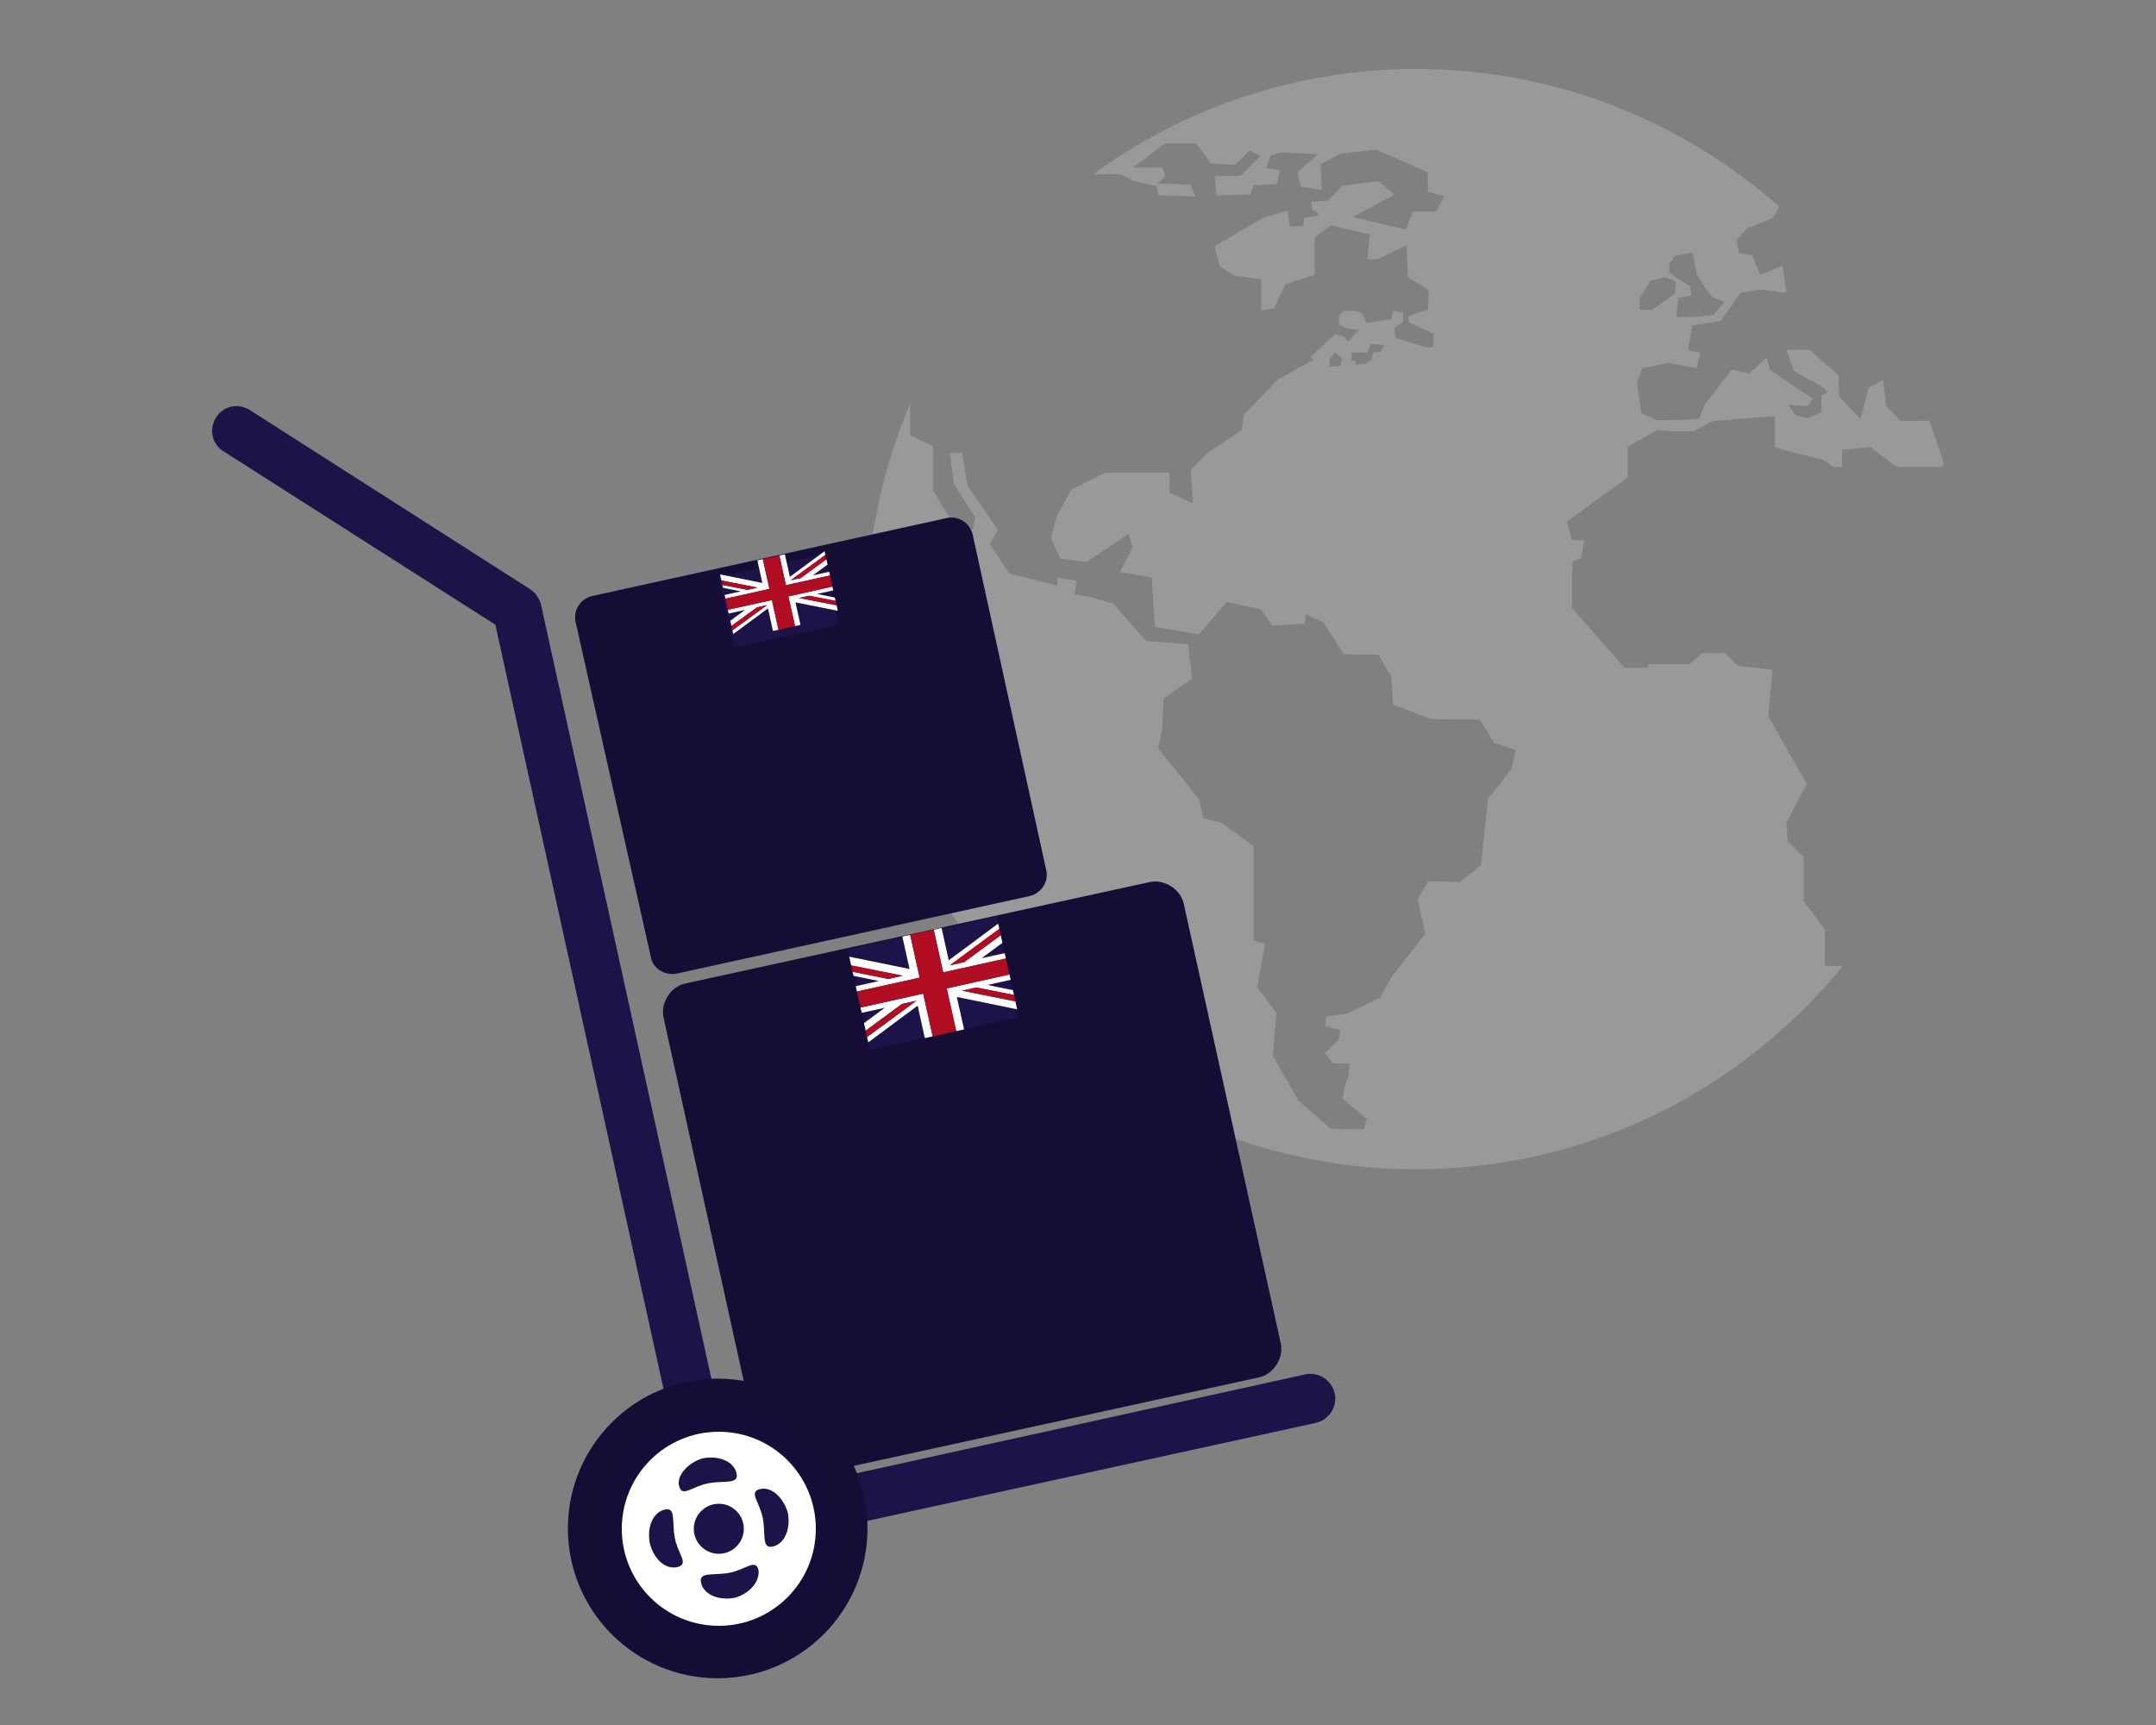 <?xml version="1.0" encoding="utf-8"?>
<!-- Generator: Adobe Illustrator 21.0.2, SVG Export Plug-In . SVG Version: 6.00 Build 0)  -->
<svg version="1.1" id="Layer_1" xmlns="http://www.w3.org/2000/svg" xmlns:xlink="http://www.w3.org/1999/xlink" x="0px" y="0px"
	 width="250px" height="200px" viewBox="0 0 250 200" style="enable-background:new 0 0 250 200;" xml:space="preserve">
<rect x="0" y="0" width="250" height="200" fill="#808080" stroke="none"/>
<style type="text/css">
	.st0{fill:#999999;}
	.st1{fill:#160D37;}
	.st2{fill:#1E1348;}
	.st3{opacity:0.26;fill:#160D37;}
	.st4{fill:#FFFFFF;}
	.st5{fill:#B00D23;}
</style>
<g>
	<g>
		<path class="st0" d="M211.46,53.34l1.11,0.8h1.03v-1.99l3.26-0.32l3.1,2.31h5.09l0.36-0.33c-0.51-1.72-1.08-3.4-1.73-5.05
			l-3.32,0.06l-1.67-1.83l-0.32-2.94l-1.71,0.93l-0.92,3.6l-2.47-2.62l-0.1-2.48l-2.38-2.05l-0.88-0.87h-2.76l0.87,2.46l3.32,1.85
			l0.58,0.61l-0.72,0.36l0.03,1.95l-1.62,0.68l-1.38-0.3l-0.87-1.22l2.25,0.12l0.61-0.82l-4.98-3.36l-0.38-1.43l-2.02,1.83
			l-2.05-0.42l-3.12,4.06l-0.62,1.59l-2,0.18l-2.95,0.02l-1.77-0.83l-0.52-3.51l0.63-1.67l3.01-0.66l3.28,0.66l0.4-1.81l-1.39-0.33
			l0.47-2.83l3.3-0.52l2.31-3.26l2.38-0.4l2.15,0.32h0.79l-0.44-3.06l-2.61,1.05l-0.92-2.29l-1.52-0.21l-0.29-1.57l1.24-1.35
			l2.94-1.15l0.76-1.35C195.08,14.03,180.35,8,164.22,8c-13.99,0-26.94,4.54-37.47,12.21l3.22-0.02l1.43,0.79l2.7,0.58l0.21,1.06
			l4.3,0.16l-0.58-1.38l-3.82-0.11l0.9-0.85l-0.31-1.01h-3.45l3.76-2.81h3.6l1.69,2.33l2.81,0.16l1.69-1.64l1.27,0.63l-2.33,2.28
			c0,0-3.23,0.06-3.07,0.06c0.16,0,0.27,2.22,0.27,2.22l3.92-0.11l0.42-1.06l2.7-0.16l0.32-1.59l-1.59-0.27l0.53-1.43l1.22-0.37
			l4.24,0.21l-2.34,2.12l0.38,1.64l2.44,0.37l-0.16-2.97l2.33-1.22l4.13-0.48l5.99,2.65v2.28l1.91,0.48l-0.96,1.8h-2.7l-0.8,2.07
			l-6.17-1.46l4.86-2.59l-1.85-1.57l-4.19,0.53l-0.37,0.38l-0.01-0.01l-0.06,0.09l-1.21,1.25l-1.99,0.16l0.16,0.99l0.7,0.29
			l-0.03,0.33l-1.62,0.23l-0.12,0.94l-1.55,0.08l-0.28-1.87l-2.78,0.85l-5.68,3.33l0.64,2.34l1.59,1.04l3.18,0.44v3.61l1.47-0.24
			l1.35-2.82l3.38-1.07v-4.33l1.88-1.42l4.54,1.07l-0.32,2.86h1.22l3.34-1.64l0.16,3.76l2.43,1.48l-0.1,2.23l-2.33,0.79l0.16,0.74
			l2.81,1.28l-0.06,1.54l-0.81,0.07c0-0.02-0.01-0.04-0.01-0.04l-3.54-1.09l-0.15-1.14h0l1.04-0.71v-1.04l-1.11-0.28L161.29,37
			l-1.95,0.3l-0.19-0.06v0.1l-0.68,0.1l-0.55-1.11l-0.64-0.28h-1.39l-0.63,0.52v1.15l1.19,0.4l1.18,0.17l-0.26,0.12l-1.07,1.19
			l-0.47-0.59l-1.04-0.27l-2.83,2.66l0.37,0.3l-4.17,2.31l-3.92,4.08l-0.27,1.82l-3.93,2.58l-1.95,1.96l0.22,3.92l-2.7-1.26
			l0.02-2.29l-7.52,0l-3.9,1.97l-1.69,3.12l-0.67,2.47l1.1,2.4l3.07,0.37l4.88-3.26l0.43,1.62l-1.49,2.81l3.71,0.63l0.37,5.73
			l5.09,0.87l3.23-3.74l3.92,0.8l1.38,1.92l3.76-0.22l0.11-1.11l2.07,1l2.33,3.65l4.03,0.06l1.49,2.6l0.21,3.18l4.45,1.69l5.62,0.06
			l1.64,2.7l2.49,0.8l-0.48,2.23l-2.73,3.47l-0.8,7.68l-2.47,1.95l-3.65-0.11l-1.22,2.12l0.9,3.98l-3.98,5.09l-1.27,2.33l-3.79,1.82
			l-2.49,0.38l-0.1,1.06l1.75,0.5l-0.21,1.14l-1.57,1.51l0.95,1.2l1.89,0.05l-0.11,1.45l-0.5,1.43l-0.16,1.16l2.79,2.35l-0.37,1.22
			l-3.8-0.07l-3.78-3.29l-2.94-5.17l0.41-4.99l-2.23-2.97l0.9-5.03l-1.32-0.37V98.12c0,0-3.71-2.81-3.92-2.81
			c-0.21,0-1.96-0.48-1.96-0.48l-0.37-2.06l-4.82-6.04l0.48-2.17L134.9,81l3.34-2.33l-0.48-3.98l-4.87-0.37l-3.82-4.35l-2.7-0.75
			l-1.75-0.32l0.21-1.59L122.6,67v0.9l-5.57-1.39l-2.24-3.43l0.91-1.66l-3.52-5.14l-0.6-3.76h-1.43l0.47,3.65l2.44,3.76l-0.27,1.49
			l-2.07-0.32l-2.54-4.33v-5.04l-2.65-1.27v-3.63c-3.27,7.67-5.09,16.1-5.09,24.96c0,35.17,28.61,63.78,63.78,63.78
			c19.94,0,37.76-9.2,49.47-23.58h-2.1v-4.24l-2.43-3.28v-5.1l-1.86-1.85l-0.16-2.12l2.36-4.51l-4.47-7.9l0.52-5.36l-4.03-0.42
			l-1.48-1.48h-2.71L195.95,77h-4.77l-0.16,0.42h-2.65l-6.09-6.94l0.05-5.41l1.01-0.37l0.37-2.07h-1.43l-0.59-2.17l7.05-5.09v-3.6
			l3.45-1.92l1.4,0.14h2.84l2.22-1.19l7.16-0.56v3.66L211.46,53.34z M193.57,30.6l0.58-0.9l2.1-0.42l0.52,2.55l1.11,1.8l0.74,0.85
			l1.35,0.53l-1.27,1.51l-2.47,0.24h-1.85l0.21-2.2l1.54-0.32L196,33.2l-1.44-0.9l-1-0.69L193.57,30.6L193.57,30.6z M190.12,34.58
			l1.27-2.04l1.72-0.4l1.22,0.53l-0.11,1.38l-2.62,1.86h-1.48L190.12,34.58L190.12,34.58z M155.47,42.42l-1.33,0.11l0.07-0.92
			l0.59-0.74l0.8,0.63L155.47,42.42z M160.13,40.79l-0.91,0.08l-0.18,0.88l-0.7,0.44l-1.12,0.09c-0.04-0.26-0.06-0.46-0.06-0.46
			h-0.44v-0.94h1.83l0.38-0.97l0.73-0.01l0.83,0.17L160.13,40.79z"/>
	</g>
	<g>
		<path class="st1" d="M92.1,171.46l53.86-11.76c1.7-0.34,2.9-2.22,2.56-3.92l-11.25-50.96c-0.34-1.7-2.22-2.9-3.92-2.56
			l-53.86,11.76c-1.7,0.34-2.9,2.22-2.56,3.92l11.25,50.96C88.52,170.77,90.22,171.8,92.1,171.46z"/>
		<path class="st2" d="M83.86,179.98l68.69-15c1.53-0.34,2.56-1.87,2.22-3.41c-0.34-1.53-1.87-2.56-3.41-2.22l-65.79,14.49
			L62.72,70.05c-0.17-0.68-0.68-1.36-1.19-1.7L28.98,47.55c-1.36-0.85-3.07-0.51-3.92,0.85s-0.51,3.07,0.85,3.92l31.53,20.11
			l23.18,105.33C80.96,179.3,82.33,180.32,83.86,179.98z"/>
		<circle class="st1" cx="83.22" cy="177.21" r="17.37"/>
		<circle class="st3" cx="83.35" cy="177.25" r="13.12"/>
		<circle class="st4" cx="83.35" cy="177.25" r="11.25"/>
		<g>
			<path class="st2" d="M78.75,172.31c0.34,1.36,1.53,0,3.41-0.34c1.87-0.34,3.58,0.17,3.24-1.19s-2.05-2.05-3.92-1.7
				C79.77,169.58,78.41,171.11,78.75,172.31z"/>
			<path class="st2" d="M87.95,182.02c-0.34-1.36-1.53,0-3.41,0.34c-1.87,0.34-3.58-0.17-3.24,1.19c0.34,1.36,2.05,2.05,3.92,1.7
				C86.93,184.75,88.12,183.39,87.95,182.02z"/>
			<path class="st2" d="M78.58,181.68c1.36-0.34,0-1.53-0.34-3.41c-0.34-1.87,0.17-3.58-1.19-3.24c-1.36,0.34-2.05,2.05-1.7,3.92
				C75.85,180.83,77.21,182.02,78.58,181.68z"/>
			<path class="st2" d="M88.12,172.65c-1.36,0.34,0,1.53,0.34,3.41c0.34,1.87-0.17,3.58,1.19,3.24c1.36-0.34,2.05-2.05,1.7-3.92
				C90.85,173.67,89.48,172.31,88.12,172.65z"/>
			<circle class="st2" cx="83.35" cy="177.25" r="2.9"/>
		</g>
		<path class="st1" d="M78.35,112.91l41.08-9.03c1.36-0.34,2.22-1.7,1.87-3.07l-8.52-38.86c-0.34-1.36-1.7-2.22-3.07-1.87
			l-41.08,9.03c-1.36,0.34-2.22,1.7-1.87,3.07l8.69,38.69C75.62,112.23,76.98,113.08,78.35,112.91z"/>
		
			<rect x="84.1" y="65.43" transform="matrix(0.977 -0.214 0.214 0.977 -12.825 20.986)" class="st2" width="12.44" height="8.36"/>
		
			<rect x="99.32" y="108.02" transform="matrix(0.977 -0.215 0.215 0.977 -21.95 25.877)" class="st2" width="17.64" height="11.91"/>
		<g>
			<g>
				<polygon class="st4" points="117.94,117.02 117.74,116.1 111.54,114.86 113.21,114.49 117.58,115.36 117.45,114.8 114.51,114.2 
					117.19,113.6 117.05,112.98 109.78,114.6 110.88,119.55 111.79,119.35 110.95,115.59 				"/>
				<polygon class="st4" points="99.78,116.82 99.92,117.43 102.6,116.84 100.18,118.63 100.38,119.5 104.59,116.4 106.26,116.03 
					100.54,120.24 100.68,120.85 106.41,116.6 107.24,120.36 108.15,120.16 107.05,115.2 				"/>
				<polygon class="st4" points="105.54,108.39 104.63,108.59 105.47,112.35 98.47,110.92 98.7,111.93 104.68,113.13 103.02,113.5 
					98.86,112.67 98.97,113.14 101.91,113.74 99.23,114.34 99.37,114.96 106.64,113.35 				"/>
				<polygon class="st4" points="116.64,111.13 116.5,110.51 113.82,111.1 116.24,109.31 116.04,108.43 111.81,111.55 
					110.14,111.92 115.88,107.69 115.74,107.09 110.01,111.34 109.18,107.59 108.27,107.79 109.37,112.74 				"/>
			</g>
			<g>
				<polygon class="st5" points="117.05,112.98 116.64,111.13 109.37,112.74 108.27,107.79 105.54,108.39 106.64,113.35 
					99.37,114.96 99.78,116.82 107.05,115.2 108.15,120.16 110.88,119.55 109.78,114.6 				"/>
				<polygon class="st5" points="104.59,116.4 100.38,119.5 100.54,120.24 106.26,116.03 				"/>
				<polygon class="st5" points="111.54,114.86 117.74,116.1 117.58,115.36 113.21,114.49 				"/>
				<polygon class="st5" points="104.68,113.13 98.7,111.93 98.86,112.67 103.02,113.5 				"/>
				<polygon class="st5" points="111.81,111.55 116.04,108.43 115.88,107.69 110.14,111.92 				"/>
			</g>
		</g>
		<g>
			<g>
				<polygon class="st4" points="97.15,70.82 97.01,70.18 92.65,69.33 93.83,69.07 96.89,69.67 96.8,69.28 94.74,68.86 96.62,68.45 
					96.52,68.01 91.42,69.15 92.19,72.59 92.82,72.45 92.24,69.84 				"/>
				<polygon class="st4" points="84.4,70.7 84.5,71.13 86.38,70.72 84.69,71.97 84.82,72.57 87.78,70.41 88.95,70.15 84.93,73.08 
					85.03,73.51 89.05,70.54 89.63,73.16 90.27,73.02 89.51,69.57 				"/>
				<polygon class="st4" points="88.46,64.83 87.82,64.97 88.4,67.59 83.5,66.6 83.65,67.3 87.85,68.13 86.68,68.39 83.76,67.82 
					83.84,68.15 85.9,68.56 84.02,68.98 84.12,69.41 89.22,68.28 				"/>
				<polygon class="st4" points="96.24,66.72 96.14,66.29 94.26,66.71 95.96,65.46 95.82,64.85 92.85,67.02 91.68,67.28 
					95.71,64.33 95.61,63.91 91.59,66.88 91.01,64.27 90.37,64.41 91.13,67.85 				"/>
			</g>
			<g>
				<polygon class="st5" points="96.52,68.01 96.24,66.72 91.13,67.85 90.37,64.41 88.46,64.83 89.22,68.28 84.12,69.41 84.4,70.7 
					89.51,69.57 90.27,73.02 92.19,72.59 91.42,69.15 				"/>
				<polygon class="st5" points="87.78,70.41 84.82,72.57 84.93,73.08 88.95,70.15 				"/>
				<polygon class="st5" points="92.65,69.33 97.01,70.18 96.89,69.67 93.83,69.07 				"/>
				<polygon class="st5" points="87.85,68.13 83.65,67.3 83.76,67.82 86.68,68.39 				"/>
				<polygon class="st5" points="92.85,67.02 95.82,64.85 95.71,64.33 91.68,67.28 				"/>
			</g>
		</g>
	</g>
</g>
<g>
</g>
<g>
</g>
<g>
</g>
<g>
</g>
<g>
</g>
<g>
</g>
<g>
</g>
<g>
</g>
<g>
</g>
<g>
</g>
<g>
</g>
<g>
</g>
<g>
</g>
<g>
</g>
<g>
</g>
</svg>
